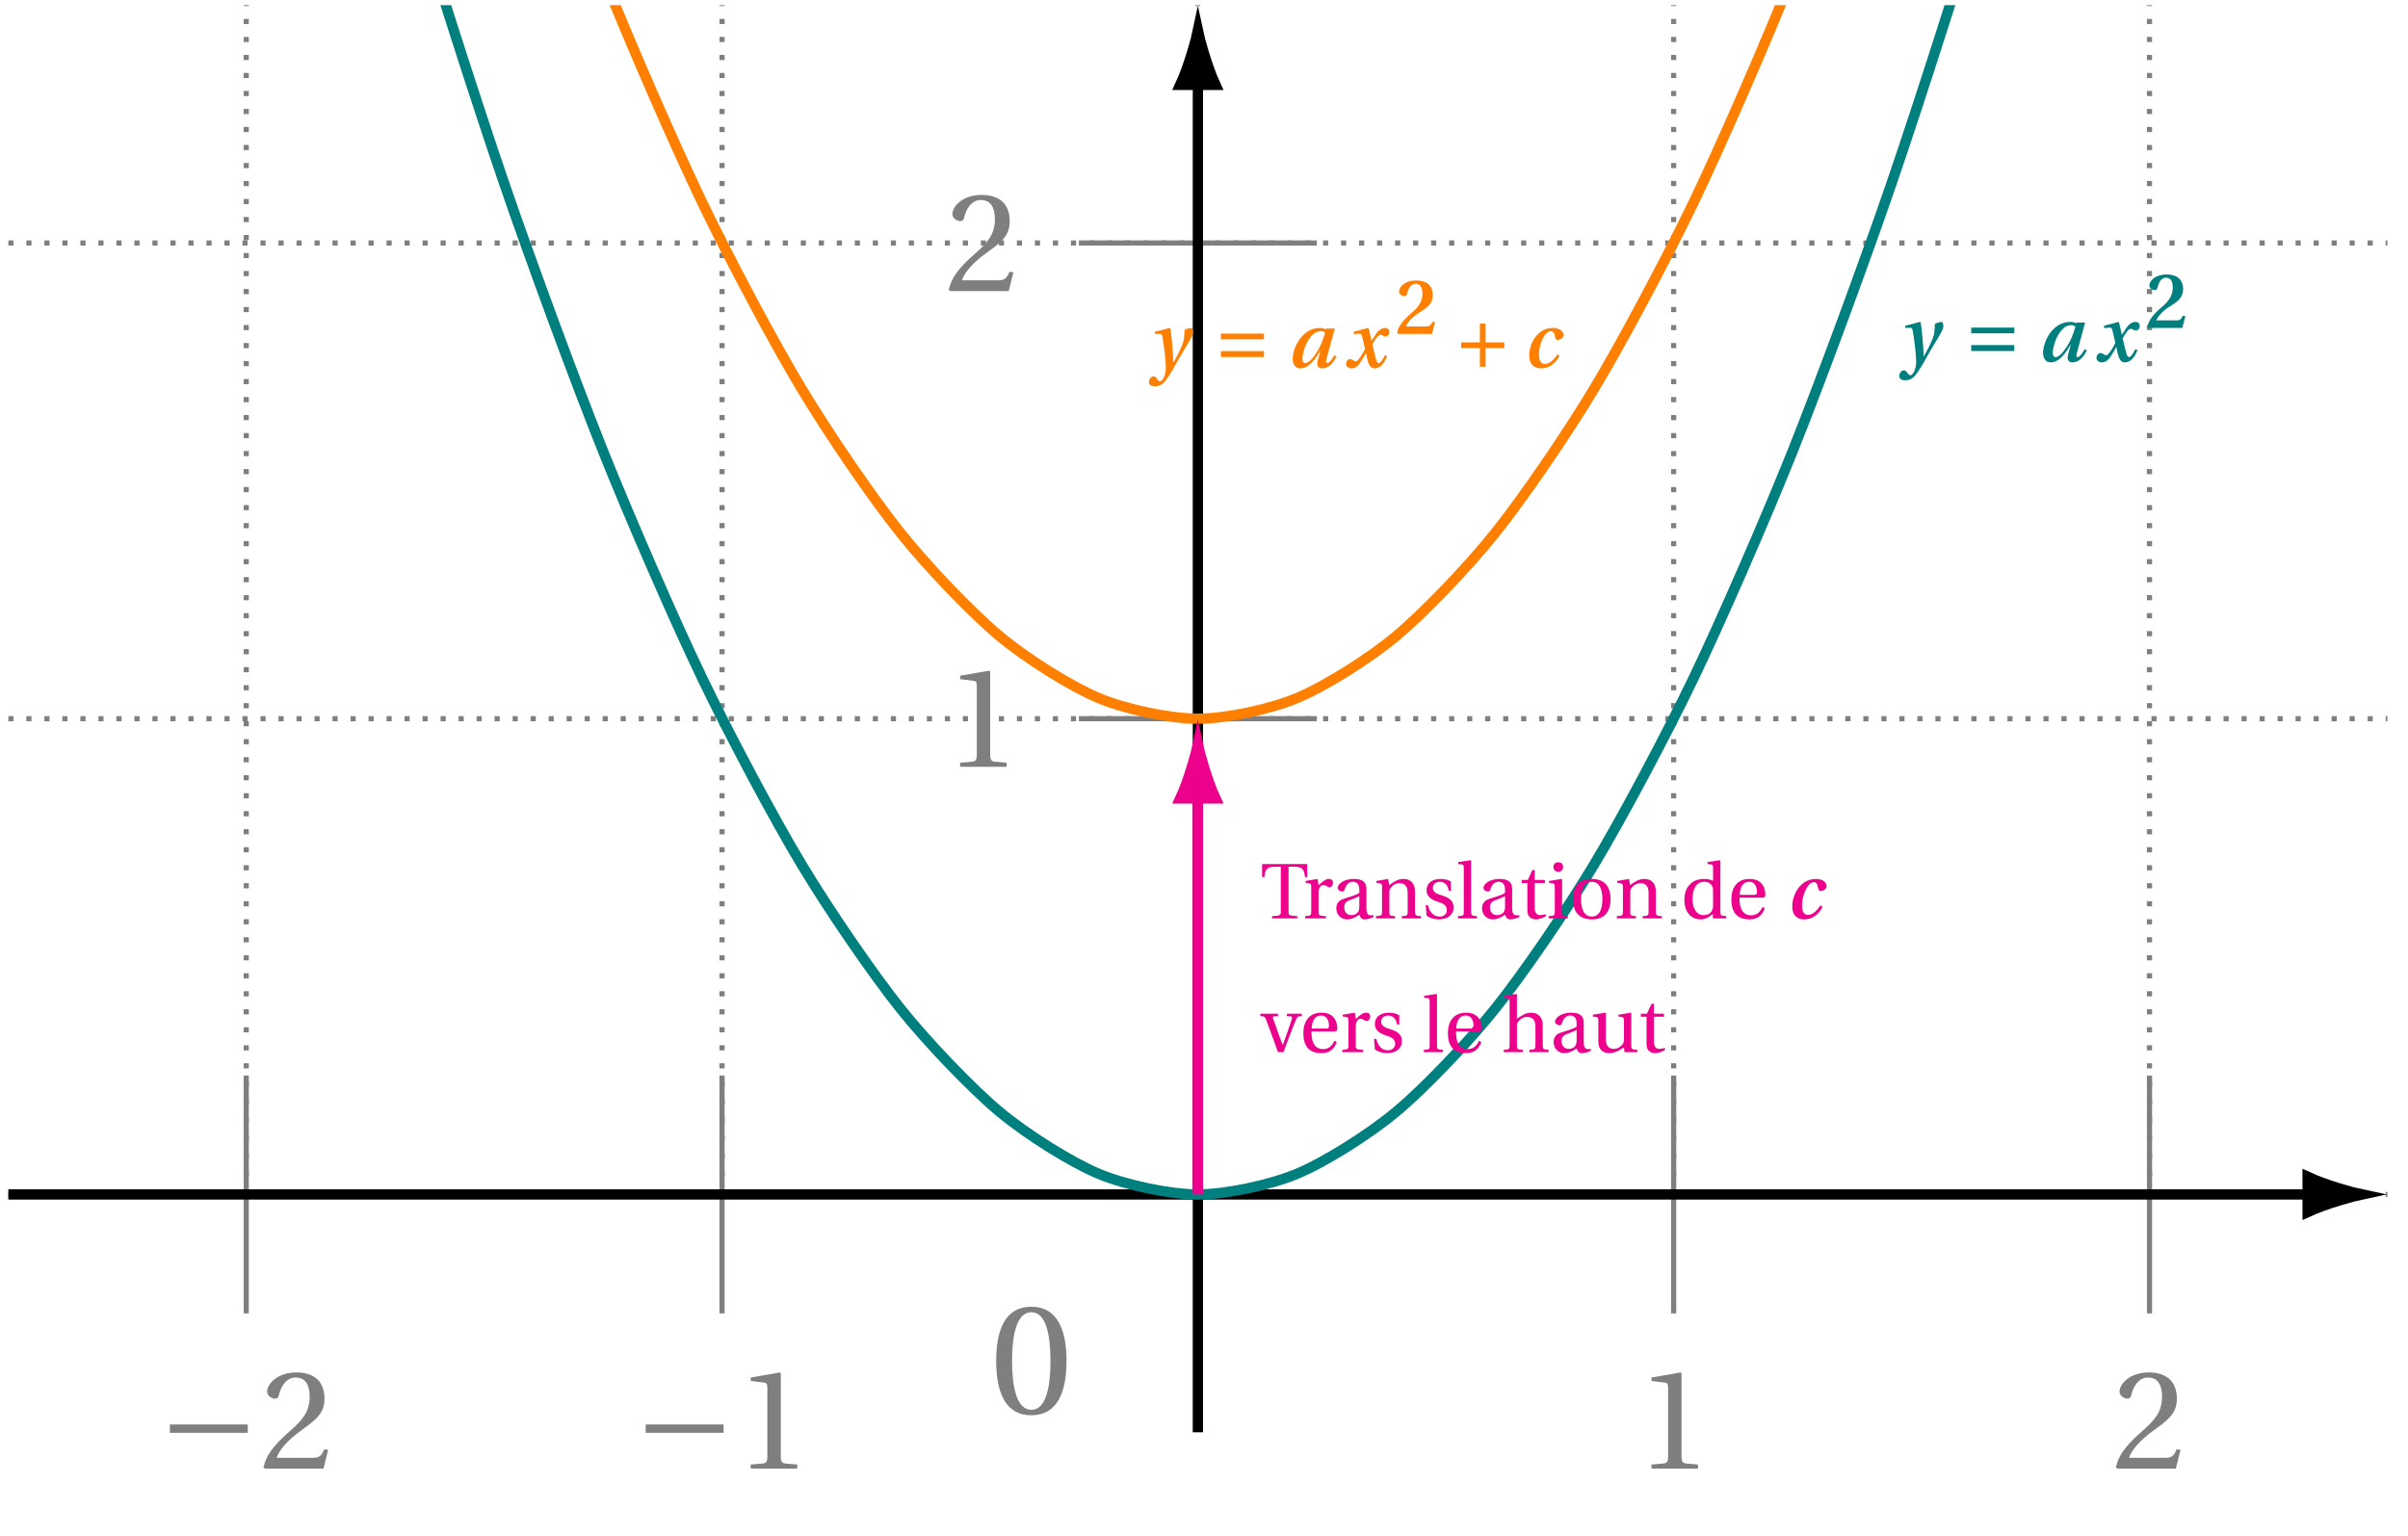 <svg xmlns="http://www.w3.org/2000/svg" xmlns:xlink="http://www.w3.org/1999/xlink" width="185.049pt" height="118.078pt" viewBox="0 0 185.049 118.078"><defs><path id="b" d="M.5-4.031C.5-1.625 1.203.141 3.203.141c1.984 0 2.703-1.766 2.703-4.172 0-2.422-.719-4.172-2.703-4.172-2 0-2.703 1.75-2.703 4.172m1.219 0c0-1.969.344-3.75 1.484-3.75 1.141 0 1.469 1.781 1.469 3.75s-.328 3.75-1.469 3.75c-1.141 0-1.484-1.781-1.484-3.75m0 0"/><path id="c" d="M.922-2.75h5.984v-.641H.922Zm0 0"/><path id="d" d="M.297-.109.406 0h4.5l.359-1.438-.297-.047c-.234.578-.453.656-.891.656H1.312c.172-.562.812-1.328 1.828-2.062 1.031-.766 1.844-1.25 1.844-2.469 0-1.516-1-2.031-2.156-2.031-1.484 0-2.25.906-2.25 1.469 0 .375.422.547.594.547.203 0 .281-.125.312-.297C1.672-6.422 2.094-7 2.766-7c.828 0 1.078.688 1.078 1.484 0 1.172-.594 1.828-1.547 2.656C.953-1.688.5-.953.297-.109m0 0"/><path id="e" d="M1.172 0H4.75v-.312l-.906-.078C3.609-.422 3.484-.5 3.484-.922v-6.406l-.062-.062L1.172-7v.266l1.031.125c.172.016.25.094.25.406v5.281c0 .422-.109.5-.359.531l-.922.078Zm0 0"/><path id="i" d="M0 1.109c0 .203.109.344.484.344.562 0 .828-.422 1.344-1.281.125-.203.469-.859.844-1.469.344-.562.719-1.156.719-1.406 0-.172-.078-.328-.109-.328-.141 0-.359.047-.547.156 0 0-.016.594-.078.844-.094.344-.359.922-.766 1.641H1.875C1.844-1.312 1.719-2.609 1.641-3l-.047-.031-1.141.297v.156h.406c.125 0 .156.094.203.391.078.469.234 1.641.234 2.172 0 .203-.016.422-.109.688-.094.25-.219.391-.328.391-.219 0-.266-.375-.5-.375C.172.688 0 .906 0 1.109m0 0"/><path id="j" d="M.516-.797h3.312V-1.25H.516Zm0-1.359h3.312v-.438H.516Zm0 0"/><path id="k" d="M.438-.656c0 .375.172.734.578.734.688 0 1.188-.75 1.531-1.344h.016l-.172.625c-.047.141-.062.25-.062.344q0 .375.375.375c.5 0 .875-.438 1.094-.922L3.641-.938c-.141.25-.375.609-.531.609C3.031-.328 3-.359 3-.438c0-.047.016-.109.031-.188l.641-2.359h-.656l-.031.062c-.094-.062-.281-.109-.438-.109-1.438 0-2.109 1.594-2.109 2.375m.75-.016c0-.656.562-2.109 1.391-2.109.141 0 .25.031.344.109-.109.438-.328 1.031-.641 1.516-.312.484-.625.828-.875.828-.172 0-.219-.141-.219-.344m0 0"/><path id="l" d="M.219-.266c0 .188.156.344.438.344.391 0 .609-.375.859-.781l.219-.391H1.75l.094.453c.109.438.234.719.562.719.5 0 .781-.5.969-.938L3.203-.938c-.141.297-.328.609-.484.609-.109 0-.156-.109-.266-.531l-.219-.906c.188-.344.438-.734.609-.734.188 0 .234.125.422.125.156 0 .281-.156.281-.359s-.156-.297-.328-.297c-.297 0-.562.219-.766.562l-.281.422L1.953-3l-.047-.031-1.109.297.016.172.422-.031c.125 0 .172.047.219.25l.219.922-.156.297c-.219.375-.422.656-.547.656-.172 0-.25-.172-.438-.172-.172 0-.312.188-.312.375m0 0"/><path id="m" d="M.188-.078.25 0h2.609l.234-.906-.188-.031c-.156.312-.266.359-.5.359H.859c.109-.266.391-.656 1-1.047.625-.391 1.062-.688 1.062-1.344 0-.844-.578-1.141-1.281-1.141-.812 0-1.312.453-1.312.859 0 .234.266.344.406.344.125 0 .188-.062.219-.188.094-.438.312-.766.656-.766.391 0 .516.344.516.766 0 .531-.219.953-.797 1.453C.531-.969.25-.516.188-.078m0 0"/><path id="o" d="M.516-1.484h1.438v1.438h.438v-1.438h1.438v-.438h-1.438v-1.438h-.438v1.438H.516Zm0 0"/><path id="p" d="M.516-.906c0 .734.438.984.906.984.453 0 1-.188 1.422-.953L2.688-1c-.219.312-.547.734-.953.734-.375 0-.469-.328-.469-.734 0-.797.438-1.781.906-1.781.172 0 .266.094.328.438.031.125.062.234.203.234.188 0 .453-.156.453-.359 0-.328-.344-.562-.828-.562-1.156 0-1.812 1.156-1.812 2.125m0 0"/><path id="q" d="M.141-3.172H.312c.078-.656.203-.797.906-.797h.359V-.562c0 .344-.016.344-.672.391V0h1.938v-.172c-.656-.047-.672-.047-.672-.391v-3.406h.359c.703 0 .828.141.906.797h.172v-1H.141Zm0 0"/><path id="r" d="M.188 0h1.594v-.172c-.531-.031-.562-.047-.562-.359V-1.938c0-.469.203-.625.344-.625.094 0 .203.031.375.141.047.016.078.031.125.031.141 0 .266-.156.266-.344 0-.141-.078-.297-.312-.297-.219 0-.406.125-.797.484l-.078-.484-.922.156v.141l.234.031c.156.031.203.062.203.281v1.891c0 .312-.047.328-.469.359Zm0 0"/><path id="s" d="M.297-.781c0 .453.297.859.859.859.359 0 .719-.234.906-.359.078.219.188.359.391.359.234 0 .484-.078.719-.188L3.141-.25c-.094.016-.219.031-.312 0-.109-.031-.219-.141-.219-.516v-1.469c0-.344-.078-.797-.984-.797-.688 0-1.219.359-1.219.688 0 .188.219.281.344.281s.156-.062.188-.172c.141-.438.375-.578.625-.578.234 0 .5.109.5.594v.25c-.156.156-.734.312-1.203.469-.438.125-.562.438-.562.719m.609-.078c0-.297.125-.438.469-.562.25-.094.562-.203.688-.297v.859c0 .484-.359.609-.609.609-.375 0-.547-.266-.547-.609m0 0"/><path id="t" d="M.188 0h1.469v-.172c-.422-.031-.438-.047-.438-.359V-1.938c0-.156 0-.234.047-.328.141-.234.406-.438.719-.438.422 0 .641.219.641.75v1.422c0 .312-.016.328-.453.359V0h1.469v-.172c-.422-.031-.453-.047-.453-.359V-2.062c0-.609-.328-.969-.875-.969-.453 0-.734.219-1.109.469L1.125-3.031.219-2.875v.141l.234.031c.156.031.203.062.203.281v1.891c0 .312-.031.328-.469.359Zm0 0"/><path id="u" d="m.281-1.016.062.797c.219.188.594.297.938.297.719 0 1.141-.391 1.141-.906 0-.531-.328-.766-.953-.953-.25-.078-.641-.203-.641-.547 0-.312.234-.484.531-.484.438 0 .641.328.688.688h.172v-.703c-.203-.141-.516-.203-.781-.203-.656 0-1.094.312-1.094.875 0 .5.406.734.906.891.266.078.656.219.656.625 0 .312-.25.5-.562.5-.484 0-.766-.359-.891-.875Zm0 0"/><path id="v" d="M.125 0h1.469v-.172c-.438-.031-.453-.047-.453-.359V-4.438l-.047-.031-.938.141v.156l.219.016c.156.016.203.047.203.281v3.344c0 .312-.016.328-.453.359Zm0 0"/><path id="w" d="M.188-2.719H.625v2.109c0 .609.453.688.672.688.297 0 .594-.156.766-.266l-.047-.141C1.875-.266 1.734-.25 1.594-.25c-.219 0-.406-.141-.406-.594v-1.875h.781v-.234H1.188v-.766h-.172l-.359.766H.188Zm0 0"/><path id="x" d="M.547-3.953c0 .219.156.375.375.375.219 0 .375-.156.375-.375s-.156-.359-.375-.359c-.219 0-.375.141-.375.359M.188 0h1.469v-.172c-.422-.031-.438-.047-.438-.359V-3l-.047-.031-.953.156v.141l.234.031c.156.031.203.062.203.281v1.891c0 .312-.031.328-.469.359Zm0 0"/><path id="y" d="M.297-1.484C.297-.5.781.078 1.75.078S3.188-.5 3.188-1.484c0-.969-.469-1.547-1.438-1.547S.297-2.453.297-1.484m.625 0c0-.828.266-1.328.828-1.328.547 0 .812.5.812 1.328 0 .844-.266 1.344-.812 1.344-.562 0-.828-.5-.828-1.344m0 0"/><path id="z" d="M.297-1.422c0 .891.469 1.5 1.266 1.5.328 0 .609-.156.922-.422v.297L2.547 0h.969v-.172c-.422-.031-.453-.047-.453-.359V-4.438l-.031-.031-.953.141v.156l.234.016c.141.016.188.047.188.281v.984c-.172-.078-.391-.141-.672-.141-.5 0-.859.156-1.109.422-.266.266-.422.656-.422 1.188m.625-.062c0-.781.281-1.328.906-1.328.281 0 .516.125.625.375C2.5-2.344 2.5-2.25 2.5-2.094v1.062c0 .141 0 .234-.047.344-.109.312-.375.438-.688.438-.562 0-.844-.547-.844-1.234m0 0"/><path id="A" d="M.297-1.453C.297-.5.703.078 1.688.078c.672 0 1.016-.375 1.172-.859L2.688-.875c-.172.359-.406.641-.875.641-.75 0-.906-.719-.891-1.359h1.75c.125 0 .234-.031.234-.219 0-.359-.125-1.219-1.219-1.219-.953 0-1.391.672-1.391 1.578M.938-1.812c0-.25.078-1 .719-1 .547 0 .609.562.609.797 0 .125-.031.203-.203.203Zm0 0"/><path id="B" d="M0-2.781c.281.031.344.047.438.266.156.406.297.797.453 1.219L1.359 0h.422l.547-1.453c.172-.469.344-.875.438-1.078.078-.203.156-.234.422-.25v-.172H2.047v.172l.297.031c.094.016.109.078.094.156-.062.203-.172.547-.312.938L1.734-.547h-.016l-.375-1.016c-.109-.344-.234-.688-.359-1.016C.938-2.688.969-2.734 1.078-2.75l.281-.031v-.172H0Zm0 0"/><path id="C" d="M.125 0h1.469v-.172c-.422-.031-.453-.062-.453-.359V-1.938c0-.156 0-.234.047-.328.141-.234.406-.438.734-.438.406 0 .641.219.641.75v1.422c0 .297-.031.328-.469.359V0h1.484v-.172C3.156-.203 3.125-.234 3.125-.531V-2.062c0-.609-.344-.969-.891-.969-.453 0-.719.219-1.094.469v-1.875l-.047-.031-.938.141v.156l.219.016c.156.031.203.062.203.281v3.344c0 .297-.031.328-.453.359Zm0 0"/><path id="D" d="m.156-2.734.234.031c.156.031.188.062.188.281v1.594c0 .688.406.906.859.906.516 0 .938-.359 1.109-.438L2.594 0h.984v-.172c-.422-.031-.469-.047-.469-.359V-3l-.047-.031-.938.156v.141l.234.031c.156.031.188.062.188.281v1.359c0 .156-.016.297-.047.359C2.359-.438 2.078-.25 1.766-.25c-.359 0-.609-.219-.609-.688V-3l-.047-.031-.953.156Zm0 0"/><clipPath id="a"><path d="M.246 0h183.613v93H.246Zm0 0"/></clipPath><clipPath id="f"><path d="M.246 91H178v2H.246Zm0 0"/></clipPath><clipPath id="g"><path d="M166 79h17.859v26H166Zm0 0"/></clipPath><clipPath id="h"><path d="M.641.395h182.824V103H.641Zm0 0"/></clipPath><clipPath id="n"><path d="M.641.395h182.824V67H.641Zm0 0"/></clipPath></defs><g clip-path="url(#a)"><path fill="none" stroke="#7F7F7F" stroke-dasharray=".395 .989" stroke-miterlimit="10" stroke-width=".395" d="M.641 91.809h182.824M.641 55.242h182.824M.641 18.676h182.824M18.922 91.809V.395m36.566 91.414V.395m36.566 91.414V.395m36.562 91.414V.395m36.566 91.414V.395"/></g><use xlink:href="#b" x="76.055" y="108.641" fill="#7F7F7F"/><path fill="none" stroke="#7F7F7F" stroke-miterlimit="10" stroke-width=".395" d="M18.922 82.668v18.281"/><g fill="#7F7F7F"><use xlink:href="#c" x="12.133" y="112.88"/><use xlink:href="#d" x="19.952" y="112.88"/></g><path fill="none" stroke="#7F7F7F" stroke-miterlimit="10" stroke-width=".395" d="M55.488 82.668v18.281"/><g fill="#7F7F7F"><use xlink:href="#c" x="48.699" y="112.88"/><use xlink:href="#e" x="56.517" y="112.88"/></g><path fill="none" stroke="#7F7F7F" stroke-miterlimit="10" stroke-width=".395" d="M128.617 82.668v18.281"/><use xlink:href="#e" x="125.738" y="112.88" fill="#7F7F7F"/><path fill="none" stroke="#7F7F7F" stroke-miterlimit="10" stroke-width=".395" d="M165.184 82.668v18.281"/><use xlink:href="#d" x="162.303" y="112.88" fill="#7F7F7F"/><g clip-path="url(#f)"><path fill="none" stroke="#000" stroke-miterlimit="10" stroke-width=".791" d="M.641 91.809h176.695"/></g><path d="M181.469 91.809c-.508-.105-2.738-.703-4.133-1.355v2.707c1.395-.648 3.625-1.246 4.133-1.352m0 0"/><g clip-path="url(#g)"><path fill="none" stroke="#000" stroke-miterlimit="10" stroke-width=".791" d="M181.469 91.809c-.508-.105-2.738-.703-4.133-1.355v2.707c1.395-.648 3.625-1.246 4.133-1.352Zm0 0"/></g><path fill="none" stroke="#7F7F7F" stroke-miterlimit="10" stroke-width=".395" d="M101.195 55.242H82.91"/><use xlink:href="#e" x="72.611" y="58.938" fill="#7F7F7F"/><path fill="none" stroke="#7F7F7F" stroke-miterlimit="10" stroke-width=".395" d="M101.195 18.676H82.91"/><use xlink:href="#d" x="72.611" y="22.373" fill="#7F7F7F"/><path fill="none" stroke="#000" stroke-miterlimit="10" stroke-width=".791" d="M92.055 110.09V6.523"/><path stroke="#000" stroke-miterlimit="10" stroke-width=".791" d="M92.055 2.391c-.105.508-.703 2.738-1.355 4.133h2.707c-.648-1.395-1.246-3.625-1.352-4.133Zm0 0"/><g clip-path="url(#h)"><path fill="none" stroke="#007F7F" stroke-miterlimit="10" stroke-width=".791" d="M.641-136.727s5.504 26.812 7.617 36.504c2.113 9.688 5.504 24.516 7.617 33.324 2.113 8.809 5.504 22.227 7.617 30.156 2.113 7.926 5.504 19.93 7.617 26.977 2.113 7.047 5.504 17.641 7.617 23.805 2.113 6.168 5.504 15.348 7.617 20.633 2.117 5.285 5.504 13.055 7.621 17.457 2.113 4.406 5.5 10.762 7.617 14.285 2.113 3.523 5.504 8.465 7.617 11.109 2.113 2.641 5.504 6.172 7.617 7.934 2.113 1.762 5.504 3.883 7.617 4.766 2.113.879 5.504 1.586 7.617 1.586 2.113 0 5.504-.707 7.617-1.586s5.504-3 7.617-4.762c2.113-1.758 5.504-5.289 7.617-7.934 2.117-2.641 5.504-7.586 7.617-11.105 2.117-3.523 5.504-9.879 7.621-14.281 2.113-4.406 5.504-12.172 7.617-17.457s5.504-14.465 7.617-20.629c2.113-6.168 5.504-16.758 7.617-23.805 2.113-7.047 5.504-19.051 7.617-26.977s5.504-21.344 7.617-30.152c2.113-8.809 5.504-23.637 7.617-33.324 2.113-9.688 7.617-36.5 7.617-36.5"/></g><use xlink:href="#i" x="145.956" y="27.775" fill="#007F7F"/><use xlink:href="#j" x="150.968" y="27.775" fill="#007F7F"/><use xlink:href="#k" x="156.565" y="27.775" fill="#007F7F"/><use xlink:href="#l" x="160.889" y="27.775" fill="#007F7F"/><use xlink:href="#m" x="164.847" y="25.204" fill="#007F7F"/><g clip-path="url(#n)"><path fill="none" stroke="#FF7F00" stroke-miterlimit="10" stroke-width=".791" d="M.641-173.293s5.504 26.816 7.617 36.504c2.113 9.688 5.504 24.52 7.617 33.328 2.113 8.805 5.504 22.223 7.617 30.152 2.113 7.926 5.504 19.934 7.617 26.98 2.113 7.043 5.504 17.637 7.617 23.805 2.113 6.164 5.504 15.344 7.617 20.629 2.117 5.285 5.504 13.055 7.621 17.461 2.113 4.402 5.5 10.758 7.617 14.281 2.113 3.523 5.504 8.469 7.617 11.109 2.113 2.645 5.504 6.176 7.617 7.938 2.113 1.762 5.504 3.879 7.617 4.762 2.113.879 5.504 1.586 7.617 1.586 2.113 0 5.504-.703 7.617-1.586 2.113-.879 5.504-2.996 7.617-4.758 2.113-1.762 5.504-5.293 7.617-7.934 2.117-2.645 5.504-7.586 7.617-11.109 2.117-3.523 5.504-9.879 7.621-14.281 2.113-4.402 5.504-12.172 7.617-17.457 2.113-5.285 5.504-14.465 7.617-20.629s5.504-16.758 7.617-23.805c2.113-7.043 5.504-19.051 7.617-26.977s5.504-21.344 7.617-30.152c2.113-8.805 5.504-23.637 7.617-33.324 2.113-9.688 7.617-36.5 7.617-36.5"/></g><use xlink:href="#i" x="88.295" y="28.237" fill="#FF7F00"/><use xlink:href="#j" x="93.306" y="28.237" fill="#FF7F00"/><use xlink:href="#k" x="98.903" y="28.237" fill="#FF7F00"/><use xlink:href="#l" x="103.227" y="28.237" fill="#FF7F00"/><use xlink:href="#m" x="107.184" y="25.667" fill="#FF7F00"/><use xlink:href="#o" x="111.771" y="28.237" fill="#FF7F00"/><use xlink:href="#p" x="117.002" y="28.237" fill="#FF7F00"/><path fill="none" stroke="#EC008C" stroke-miterlimit="10" stroke-width=".791" d="M92.055 91.809V61.371"/><path fill="#EC008C" stroke="#EC008C" stroke-miterlimit="10" stroke-width=".791" d="M92.055 57.238c-.105.508-.703 2.738-1.355 4.133h2.707c-.648-1.395-1.246-3.625-1.352-4.133Zm0 0"/><use xlink:href="#q" x="96.85" y="70.589" fill="#EC008C"/><use xlink:href="#r" x="100.107" y="70.589" fill="#EC008C"/><g fill="#EC008C"><use xlink:href="#s" x="102.395" y="70.589"/><use xlink:href="#t" x="105.55" y="70.589"/><use xlink:href="#u" x="109.283" y="70.589"/><use xlink:href="#v" x="111.911" y="70.589"/><use xlink:href="#s" x="113.595" y="70.589"/><use xlink:href="#w" x="116.75" y="70.589"/><use xlink:href="#x" x="118.825" y="70.589"/><use xlink:href="#y" x="120.579" y="70.589"/><use xlink:href="#t" x="124.062" y="70.589"/></g><g fill="#EC008C"><use xlink:href="#z" x="129.145" y="70.589"/><use xlink:href="#A" x="132.756" y="70.589"/></g><use xlink:href="#p" x="137.215" y="70.589" fill="#EC008C"/><use xlink:href="#B" x="96.85" y="80.87" fill="#EC008C"/><g fill="#EC008C"><use xlink:href="#A" x="99.863" y="80.87"/><use xlink:href="#r" x="102.967" y="80.87"/><use xlink:href="#u" x="105.312" y="80.87"/></g><g fill="#EC008C"><use xlink:href="#v" x="109.29" y="80.87"/><use xlink:href="#A" x="110.973" y="80.87"/></g><g fill="#EC008C"><use xlink:href="#C" x="115.432" y="80.87"/><use xlink:href="#s" x="119.095" y="80.87"/><use xlink:href="#D" x="122.25" y="80.87"/><use xlink:href="#w" x="125.906" y="80.87"/></g></svg>